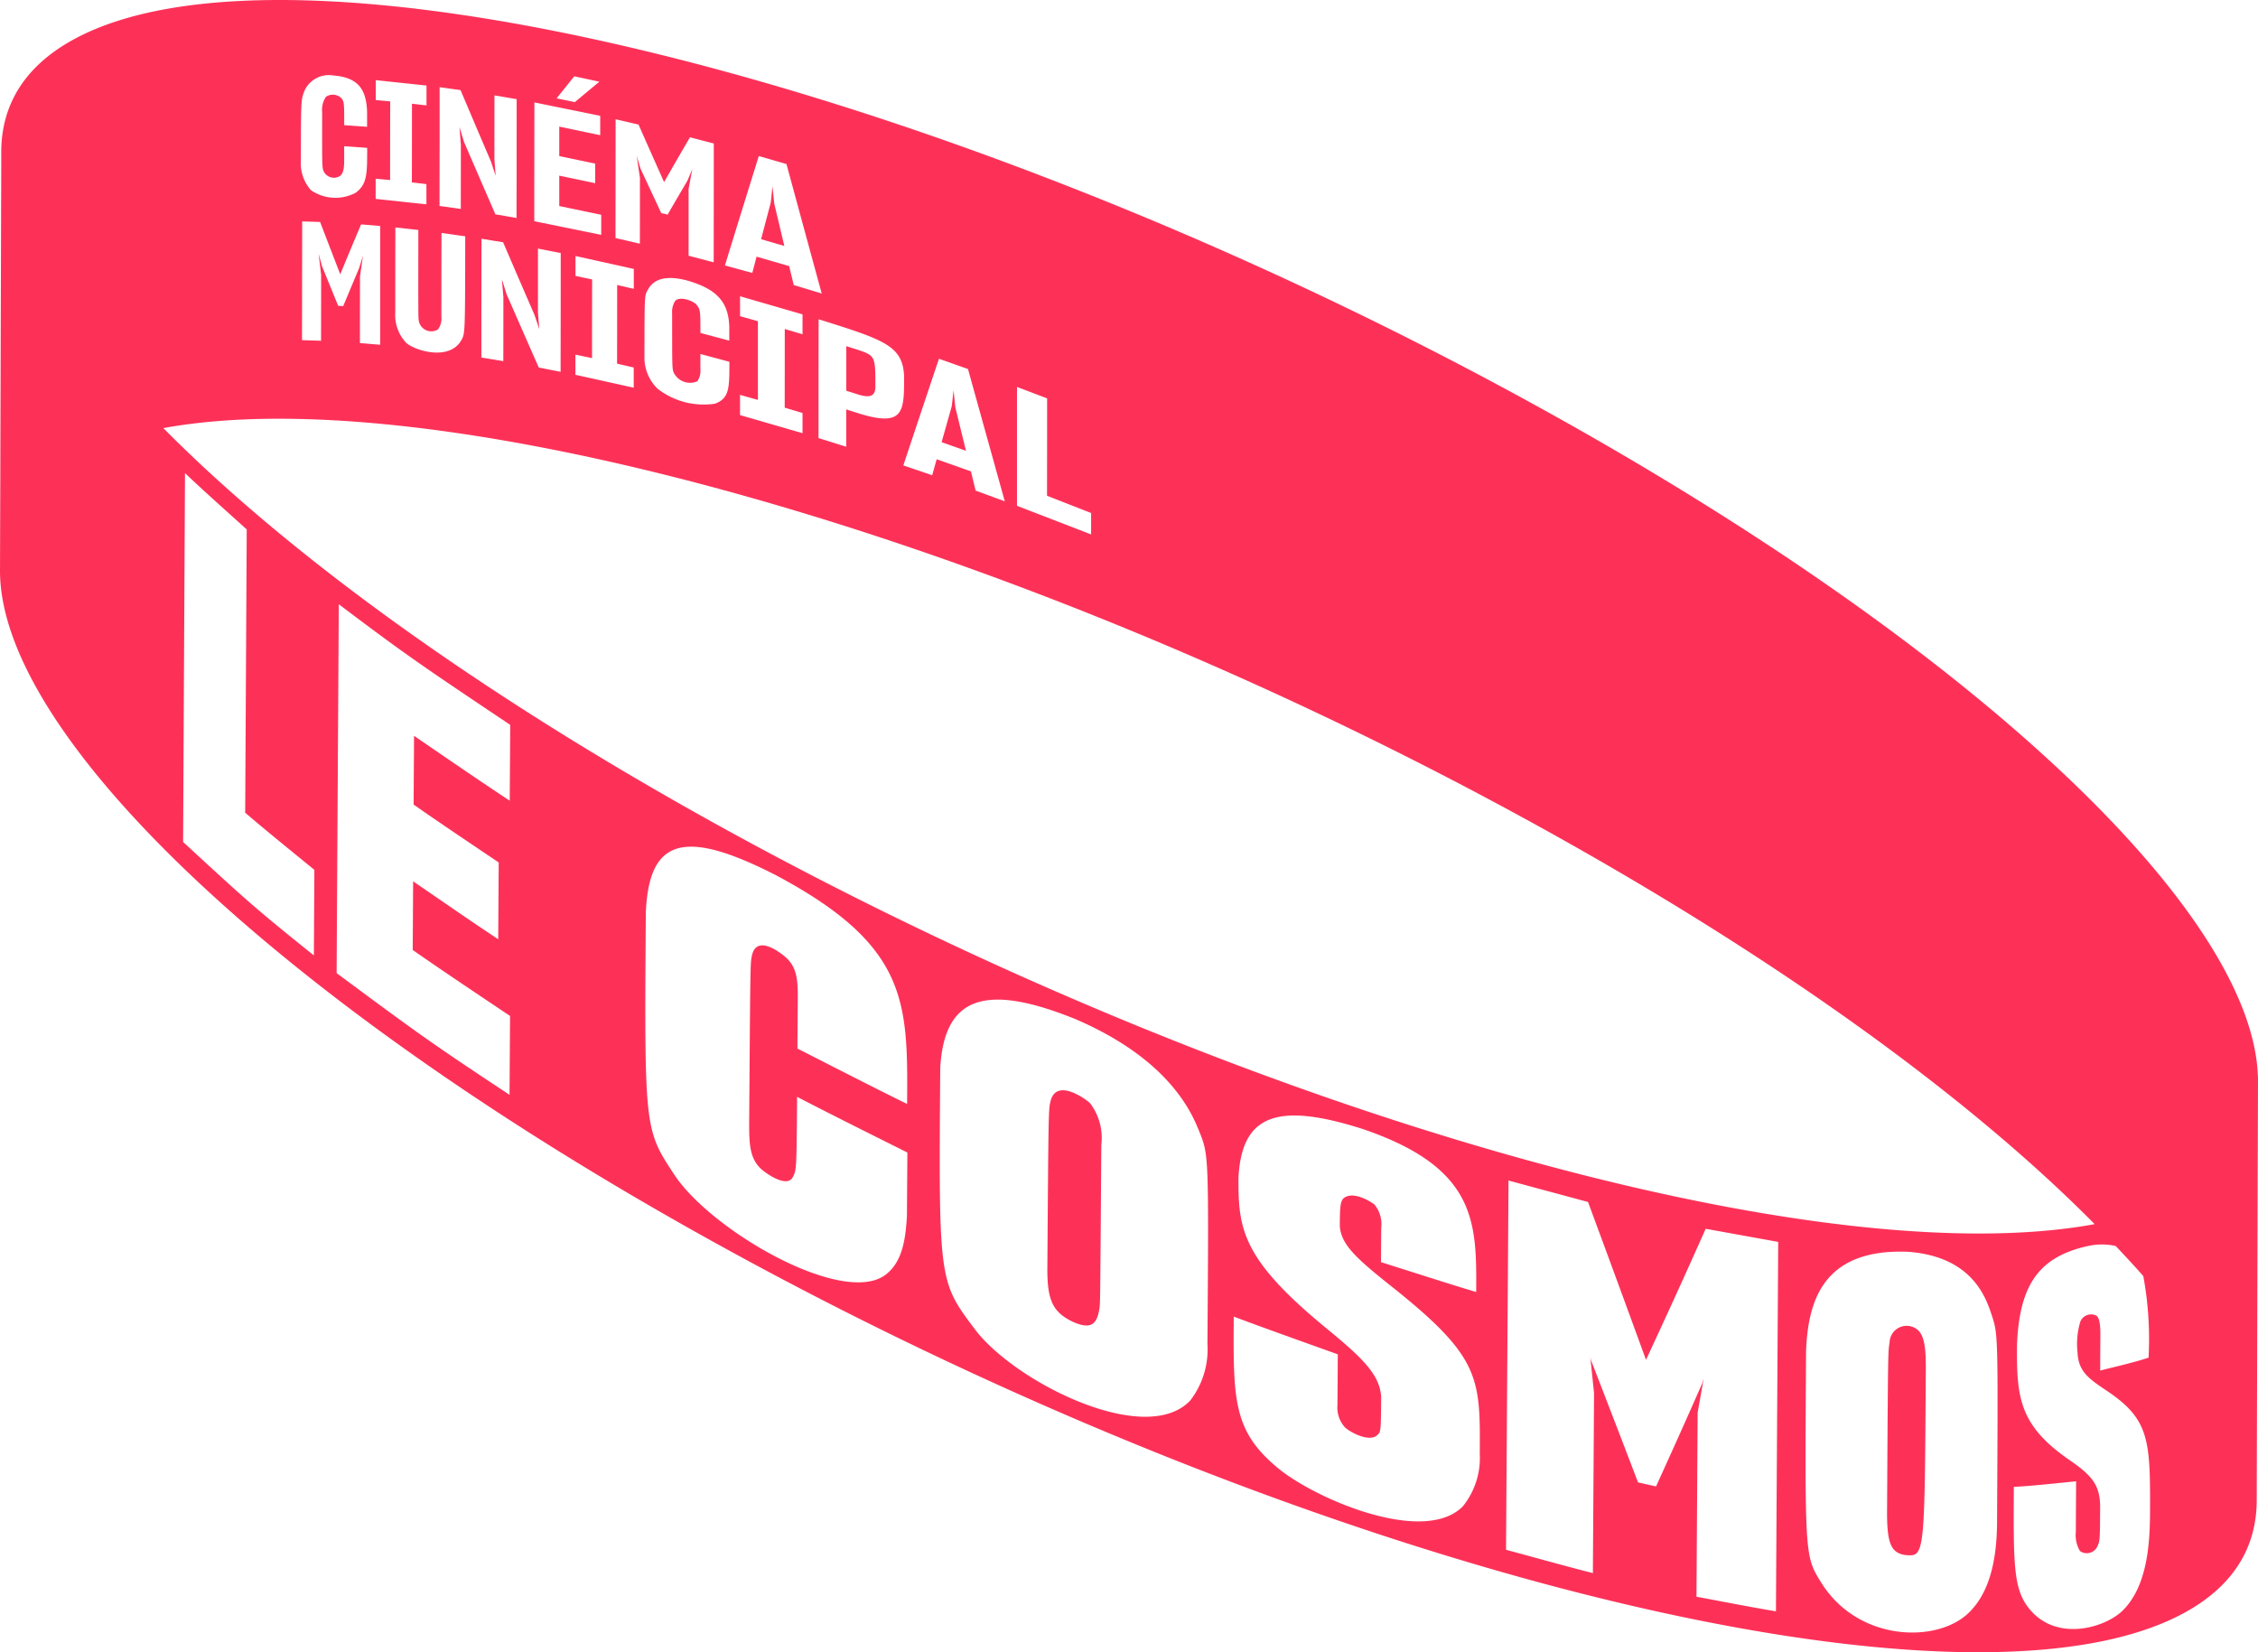 <svg xmlns="http://www.w3.org/2000/svg" xmlns:xlink="http://www.w3.org/1999/xlink" width="179.998" height="131.707" viewBox="0 0 179.998 131.707">
  <defs>
    <clipPath id="clip-path">
      <path id="Tracé_6726" data-name="Tracé 6726" d="M0,34.776H180V-96.931H0Z" transform="translate(0 96.931)" fill="#fd3158"/>
    </clipPath>
  </defs>
  <g id="Groupe_6922" data-name="Groupe 6922" transform="translate(0 96.931)">
    <g id="Groupe_6897" data-name="Groupe 6897" transform="translate(0 -96.931)" clip-path="url(#clip-path)">
      <g id="Groupe_6896" data-name="Groupe 6896" transform="translate(0 0)">
        <path id="Tracé_6725" data-name="Tracé 6725" d="M47.527,22.77v0c.039-13.1-22.27-34.635-58.434-54.388C-57.421-57.026-109.244-69.867-126.645-60.3c-3.873,2.131-5.715,5.189-5.726,8.939v.308c0,1.477-.01,3.033-.014,4.629l-.012,4.169c-.008,2.469-.015,5-.023,7.534l-.023,7.689c0,1.334-.008,2.637-.012,3.92L-132.471-18h0c-.039,13.1,22.277,34.638,58.441,54.392C-27.517,61.8,24.3,74.641,41.7,65.071c3.872-2.128,5.714-5.186,5.726-8.937l.1-33.367v0M28.061,55.057c1.495-.073,3.477-.3,4.966-.444q-.012,2.024-.022,4.049a2.445,2.445,0,0,0,.333,1.511.932.932,0,0,0,1.42-.455c.17-.39.171-.443.185-3.224-.056-1.53-.573-2.294-2.41-3.553-4.063-2.785-4.241-5.036-4.219-9.1.163-4.94,1.794-7.188,5.818-8.017a5.091,5.091,0,0,1,2.052.031c.757.806,1.512,1.612,2.2,2.4a27.577,27.577,0,0,1,.419,6.5c-1.131.383-2.7.731-3.855,1.03,0-.823.01-1.921.014-2.745,0-.537,0-1.348-.287-1.612a.925.925,0,0,0-1.311.454,6.125,6.125,0,0,0-.223,2.45c.064,1.485.825,2.059,2.277,3.026,3.537,2.355,3.529,4.006,3.5,10.145-.041,1.776-.126,5.47-2.235,7.465C35.3,66.274,31.576,67.4,29.4,64.9c-1.382-1.588-1.371-3.5-1.337-9.842M11.5,44.227c.16-3.82,1.224-8.17,8.1-7.912,5.17.372,6.253,3.686,6.716,5.1.492,1.5.492,1.5.408,16.672-.05,3.322-.8,5.628-2.3,7.049-2.542,2.406-8.808,2.257-11.73-2.473C11.4,60.578,11.4,60.578,11.5,44.227M-12.417,60.07q.1-14.716.2-29.431l6.336,1.708c2.026,5.476,3.063,8.309,4.623,12.586C.592,40.949,1.705,38.509,3.5,34.483L9.28,35.53h0Q9.188,50.254,9.1,64.976c-1.908-.311-4.435-.811-6.335-1.163l.094-14.675c.145-.818.338-1.909.482-2.726l-.129.42C1.527,50.656.425,53.078-.46,55.023L-1.893,54.7c-1.693-4.426-2.09-5.45-3.756-9.759L-5.7,44.68c.09.87.208,2.03.3,2.9q-.047,7.174-.094,14.35c-2.087-.527-4.847-1.3-6.923-1.86m-21.7-18.584c2.474.932,5.8,2.11,8.289,3.006q-.012,2.02-.027,4.042a2.348,2.348,0,0,0,.583,1.762c.38.38,1.9,1.219,2.568.656.314-.262.315-.315.333-3.084-.114-1.707-1.372-3-4.337-5.427-6.764-5.542-7.064-7.938-7.036-12.033.255-4.966,3.014-6.061,9.835-3.9,9.18,3.1,9.151,7.477,9.113,13.017-2.287-.685-5.314-1.664-7.589-2.383.005-.822.014-1.919.019-2.739a2.439,2.439,0,0,0-.538-1.848c-.126-.121-1.545-1.086-2.374-.572-.376.234-.38.834-.39,2.287.111,1.48,1.289,2.554,4.152,4.832,7.057,5.612,7.047,7.245,7.006,13.321A6.148,6.148,0,0,1-15.852,56.6c-3.084,3.148-11.76-.568-14.752-3.044-3.579-2.962-3.563-5.442-3.517-12.071M-57.521,21.7c.306-5.695,3.534-6.867,10.8-3.921,7.537,3.246,9.275,7.53,9.847,8.938.761,1.878.761,1.878.655,16.955a6.664,6.664,0,0,1-1.372,4.5c-3.576,3.777-14.017-1.5-17.152-5.661-2.9-3.845-2.9-3.845-2.776-20.808M-80.984,9.169c.279-5.806,3.078-6.589,10.325-2.891C-60.07,11.9-60.1,16.389-60.16,24.533c-2.64-1.294-6.124-3.084-8.742-4.416,0-.276,0-.644.005-.92.008-1,.018-2.332.024-3.33-.008-1.425-.155-2.281-.936-3-.022-.022-2.3-2.068-2.722-.167-.13.592-.13.592-.22,13.479,0,1.576.067,2.671.9,3.488.4.39,2.117,1.6,2.578.7.3-.591.3-.591.344-6.4,2.618,1.363,6.148,3.114,8.789,4.438q-.016,2.55-.035,5.1c-.106,1.5-.251,3.546-1.7,4.639-3.4,2.567-13.9-3.515-16.834-7.96-2.4-3.633-2.4-3.633-2.279-21M-105.637,14.1q.086-14.7.173-29.4c5.428,4.093,6.525,4.829,13.665,9.615q-.018,3.021-.039,6.042c-2.313-1.518-5.347-3.608-7.627-5.169Q-99.481-2.072-99.5.666c2.012,1.416,4.745,3.239,6.784,4.618q-.02,3.061-.039,6.12c-2.057-1.356-4.752-3.227-6.783-4.618l-.033,5.473c2.3,1.611,5.422,3.692,7.759,5.257q-.02,3.143-.041,6.287c-6.321-4.169-7.461-5.014-13.785-9.7M-117.875,3.645q.075-14.7.152-29.4c1.443,1.379,3.439,3.15,4.921,4.491q-.061,11.289-.124,22.579c1.626,1.4,3.856,3.2,5.515,4.556q-.018,3.41-.039,6.821c-4.742-3.8-5.389-4.4-10.426-9.045M-106.7-49.881a.905.905,0,0,0,1.359.423c.292-.251.3-.81.306-1.144l0-1.212,1.834.132c0,2.106,0,2.894-.916,3.58a3.438,3.438,0,0,1-3.569-.207,3.229,3.229,0,0,1-.8-2.372c.007-4.818.007-4.818.277-5.527a2.128,2.128,0,0,1,2.311-1.242c1.879.159,2.633.978,2.689,2.925v1.166l-1.823-.13c0-1.612,0-1.818-.171-2.088a.967.967,0,0,0-1.281-.175,1.81,1.81,0,0,0-.307,1.216c-.005,4.317-.005,4.317.091,4.657m-.372,6.636c.061.505.14,1.179.2,1.685q0,2.627-.008,5.254l-1.516-.049q.006-4.733.014-9.465l1.427.045q.8,2.087,1.607,4.171c.69-1.669.948-2.292,1.662-3.978l1.519.128c0,1,0,2.336,0,3.337,0,.5,0,1.167,0,1.669,0,1,0,2.336,0,3.337,0,.337,0,.787,0,1.124l-1.613-.135q0-2.662.007-5.322l.238-1.645-.308.991c-.382.909-.891,2.121-1.27,3.031l-.4-.024c-.391-.957-.912-2.234-1.3-3.193Zm8.6-13.406v1.586l-1.159-.137q0,3.135-.008,6.271l1.159.139,0,1.61-4.045-.432v-1.609l1.152.107q0-3.137.008-6.271l-1.152-.107,0-1.586h0Zm.914,19.444a1.48,1.48,0,0,0,.274-1.026q0-3.332.008-6.667l1.891.268c-.01,7.74-.01,7.74-.3,8.265-.939,1.689-3.68.876-4.417.217a3.255,3.255,0,0,1-.861-2.417q0-3.385.01-6.771l1.83.2c-.008,7.015-.008,7.015.041,7.264a1.012,1.012,0,0,0,1.526.663m6.271-18.352q0,4.735-.01,9.468l-1.685-.289c-1.118-2.568-2.4-5.534-2.5-5.771l-.366-1.19.114,1.429q0,2.55-.007,5.1l-1.694-.236q0-2.5.007-5.006c0-1,0-2.336,0-3.337,0-.337,0-.787,0-1.124l1.669.232c.41.972,1.374,3.246,2.431,5.712l.368,1.13-.1-1.3q0-2.562.005-5.124Zm-1.177,14.349.118,1.432q0,2.552-.005,5.1l-1.749-.288q0-4.735.011-9.468l1.722.283q1.245,2.894,2.5,5.784l.386,1.143-.107-1.3c0-1,0-2.337,0-3.339,0-.535,0-1.25,0-1.787l1.813.355q0,4.735-.01,9.468l-1.739-.34q-1.286-2.921-2.565-5.843Zm7.769-15.743c-.586.488-1.368,1.136-1.951,1.628l-1.457-.3c.423-.527.985-1.231,1.41-1.757ZM-87.9-47.046l3.356.7,0,1.6-5.336-1.088q0-4.733.01-9.468l5.245,1.067v1.545l-3.264-.685c0,.705,0,1.645,0,2.349l2.863.6v1.561l-2.863-.6c0,.724,0,1.69,0,2.416m4.609,12.571,1.326.306v1.611l-4.648-1.03V-35.2l1.326.281q0-3.137.007-6.273l-1.326-.28v-1.587h0l4.647,1.029v1.587l-1.326-.307q0,3.137-.007,6.273m7.71-17.551q0,4.735-.008,9.471l-2-.524c0-1,0-2.337,0-3.339,0-.6,0-1.39,0-1.985l.295-1.59-.382.917c-.478.815-1.113,1.9-1.587,2.719l-.508-.126-1.648-3.53-.307-1.022c.076.522.179,1.216.257,1.738q0,2.627-.005,5.257l-1.942-.45q.006-4.735.009-9.469l1.826.423c1.067,2.41,1.389,3.133,2.037,4.586C-78.7-50.4-78.358-51-77.469-52.522Zm1.235,14.55v1.166l-2.3-.617c0-1.681,0-1.857-.292-2.228-.272-.344-1.356-.724-1.723-.322a1.644,1.644,0,0,0-.24,1.016c0,4.352,0,4.352.121,4.686a1.446,1.446,0,0,0,1.891.7,1.465,1.465,0,0,0,.241-.958v-1.213l2.311.62c0,2.118,0,2.91-1.15,3.341a5.966,5.966,0,0,1-4.572-1.194,3.441,3.441,0,0,1-1.048-2.6c.005-4.81.005-4.81.234-5.224s.781-1.409,3.113-.817c2.383.671,3.339,1.694,3.411,3.652m7.373-2.6-2.232-.677-.363-1.508-2.6-.754-.34,1.3-2.182-.6c1.222-3.964,1.379-4.473,2.7-8.721l2.207.64c.973,3.591,2.139,7.869,2.81,10.321m-2.947,9.1,1.416.423v1.61l-4.981-1.443v-1.61l1.425.4c0-1,0-2.337,0-3.339,0-.88,0-2.054,0-2.935l-1.424-.4v-1.587l4.98,1.443v1.586l-1.416-.421q0,3.137-.005,6.273M-60.4-33.43c0,2.743,0,4-3.489,2.957l-1.124-.359c0,.893,0,2.083,0,2.976l-2.209-.69q0-4.735.008-9.472c5.3,1.666,6.718,2.113,6.817,4.589m8.026,9.922L-54.7-24.36l-.372-1.534-2.732-.966-.356,1.276-2.3-.784q1.412-4.252,2.84-8.5l2.313.818q1.465,5.273,2.934,10.544M-49-23.946l3.508,1.372c0,.512,0,1.194,0,1.707L-51.4-23.148q0-2.5,0-5.01c0-1,0-2.337,0-3.339,0-.338,0-.788,0-1.125l2.4.91q0,3.883-.007,7.765M34.506,34.113C12.575,38.154-32.745,25.524-73.93,3.029c-19.8-10.817-35.416-22.16-45.519-32.369,21.929-4.04,67.258,8.592,108.442,31.086C8.8,12.562,24.406,23.9,34.506,34.113M-57.41-28.22l1.942.686-.847-3.457-.141-1.367-.144,1.265c-.243.861-.567,2.011-.81,2.872m-5.279-4.4c0-2.391,0-2.484-1.319-2.934l-1-.319c0,1,0,2.337,0,3.339v.213l1,.319h0c.923.272,1.294.1,1.322-.618M-71.8-44.4l1.852.538c-.242-1.018-.565-2.375-.807-3.393l-.136-1.361-.136,1.283c-.232.88-.541,2.053-.773,2.934M-48.72,24.289c-.171.673-.171.673-.262,13.565.018,2.408.486,3.321,2.088,4.07,1.484.641,1.881.082,2.067-1.1.06-.383.06-.383.149-13.036a4.58,4.58,0,0,0-.889-3.307c-.258-.266-2.671-2.079-3.154-.188M18.156,43.57c-.125.747-.125.747-.2,13.649.012,2.4.351,3.135,1.508,3.277,1.495.111,1.495.111,1.583-14.968-.005-1.269-.057-2.45-.624-2.965a1.361,1.361,0,0,0-2.265,1.007" transform="translate(132.471 63.467)" fill="#fd3158"/>
      </g>
    </g>
  </g>
</svg>
